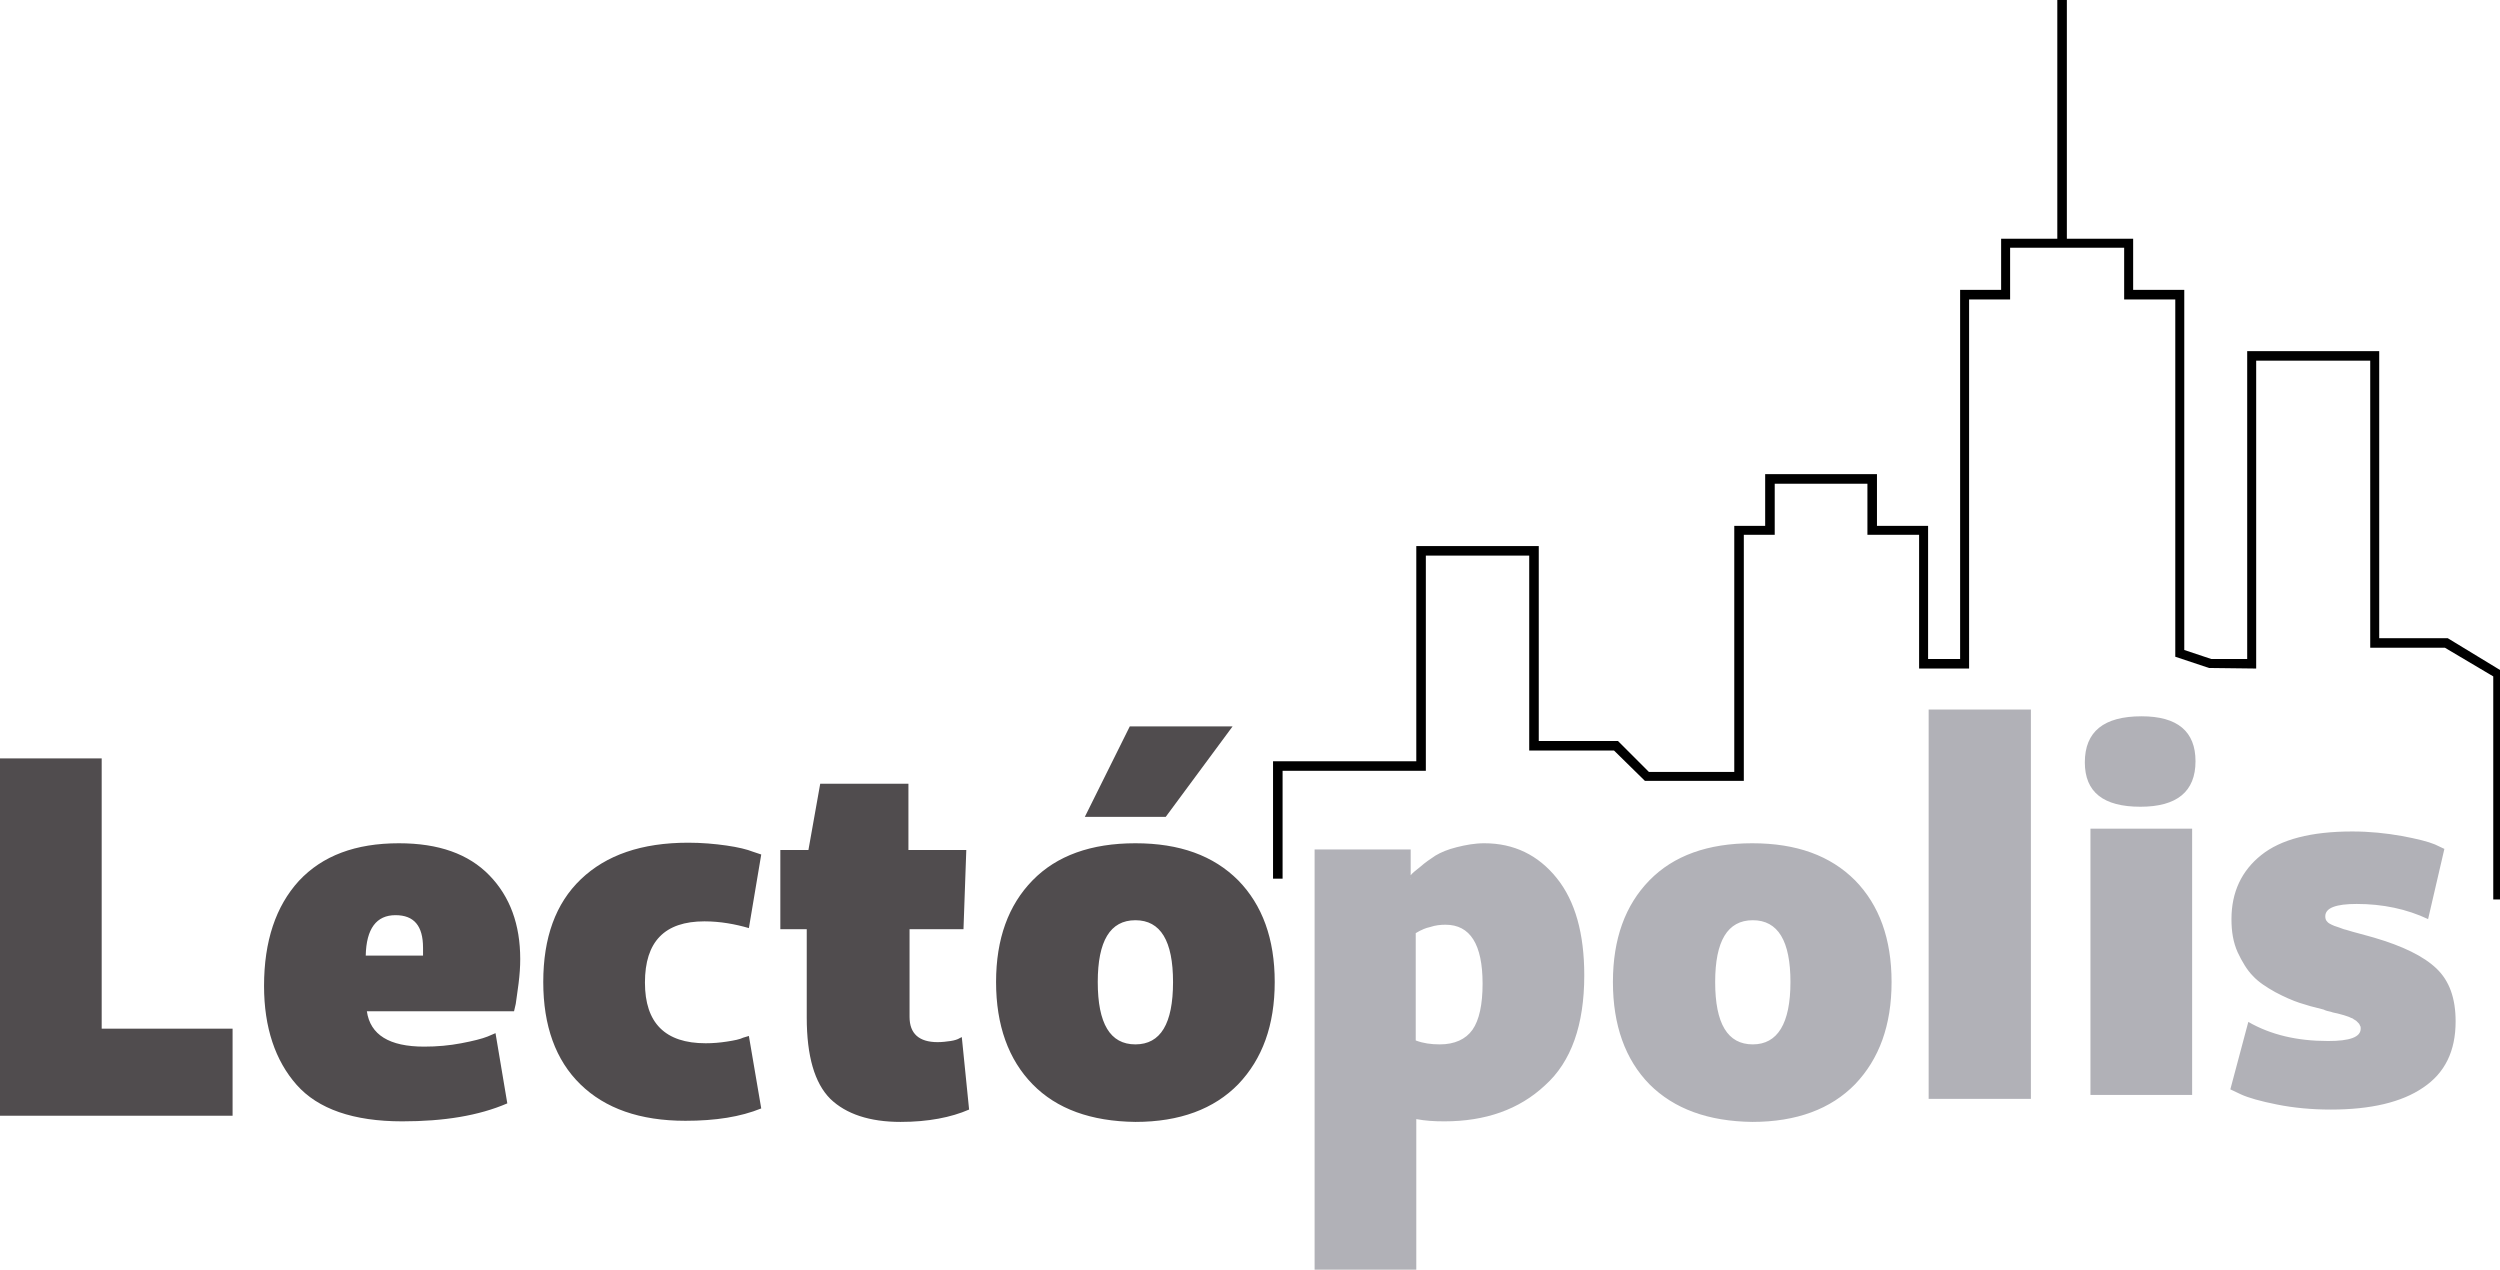 <svg xmlns="http://www.w3.org/2000/svg"
     id="logo-lectopolis"
     viewBox="0 0 445 226">
    <style>
        .logo-lectopolis-building {
            fill:#000000;
        }
        .logo-lectopolis-lecto{
            fill:#504c4e;
        }
        .logo-lectopolis-polis{
            fill:#b1b1b7;
        }
    </style>
    <path
        d="M445.4 160.1h-1.6v-39.7l-8.6-5.1h-13.3V64.2h-20.3V119l-8.4-.1-6-2V53.3h-9.1v-9.2h-20.3v9.2h-7.3V119h-8.9V95.2h-9.2v-9.1h-16.5v9.1h-5.5V139h-17.6l-5.5-5.4h-15.1V98.9h-18.4v38.3h-25.5v19.2h-1.7v-20.9h25.5V97.2h21.8v34.7H288l5.5 5.5h15.2V93.6h5.5v-9.2h19.9v9.2h9.1v23.7h5.7V51.6h7.3v-9.1h10v-43h1.7v43h11.8v9.1h9.1v64.1l4.8 1.6h6.4V62.5h23.5v51.1h12.2l9.7 5.9z"
        class="logo-lectopolis-building"/>
    <path
        d="M-.3 198.6V135h18.4v48.1h23.3v15.5H-.3zM90.3 196.4c-5.1 2.2-11.3 3.2-18.7 3.2-8.7 0-15-2.2-18.8-6.5-3.8-4.3-5.8-10.2-5.8-17.6 0-8 2.1-14.2 6.2-18.7 4.2-4.5 10.1-6.7 17.8-6.7 7.1 0 12.4 1.9 16.1 5.7 3.7 3.8 5.5 8.8 5.5 14.9 0 1.4-.1 2.8-.3 4.4-.2 1.6-.4 2.8-.5 3.6l-.3 1.3H65.3c.6 4.2 4 6.3 10.2 6.3 2.3 0 4.5-.2 6.6-.6 2.1-.4 3.7-.8 4.7-1.2l1.4-.6 2.1 12.5zm-15-27.7c0-3.9-1.6-5.8-4.9-5.8-3.4 0-5.2 2.4-5.3 7.2h10.2v-1.4zM125.4 164c-7.1 0-10.6 3.6-10.6 10.9 0 7.2 3.6 10.8 10.8 10.8 1.3 0 2.5-.1 3.8-.3 1.3-.2 2.3-.4 2.9-.7l1-.3 2.2 12.9c-3.7 1.5-8.1 2.2-13.5 2.2-8.1 0-14.3-2.2-18.7-6.5-4.4-4.3-6.6-10.4-6.6-18.2 0-7.9 2.2-14 6.7-18.3 4.5-4.3 10.8-6.5 19.1-6.5 2.4 0 4.7.2 6.8.5s3.7.7 4.7 1.1l1.5.5-2.2 13.1c-2.4-.7-5.1-1.2-7.9-1.2zM172.5 197.5c-3.2 1.4-7.3 2.2-12.2 2.2-5.5 0-9.7-1.4-12.5-4.1-2.8-2.8-4.2-7.6-4.2-14.5v-15.7h-4.7v-14.1h5l2.1-11.8h15.7v11.8H172l-.5 14.1h-9.6V181c0 3 1.7 4.5 5 4.5.8 0 1.6-.1 2.3-.2.7-.1 1.3-.3 1.6-.5l.4-.2 1.3 12.9zM183.8 193c-4.3-4.4-6.5-10.5-6.5-18.2s2.2-13.7 6.5-18.1c4.3-4.4 10.4-6.6 18.3-6.6s13.9 2.2 18.3 6.6c4.3 4.4 6.5 10.4 6.5 18.1s-2.2 13.7-6.5 18.2c-4.3 4.4-10.4 6.7-18.3 6.7-7.9-.1-14-2.3-18.3-6.7zm9.3-47.6l8-16.1h18.3l-11.9 16.1h-14.4zm15.7 29.4c0-7.3-2.2-11-6.7-11s-6.7 3.7-6.7 11c0 7.4 2.2 11.1 6.7 11.1s6.7-3.7 6.7-11.1z"
        class="logo-lectopolis-lecto"/>
    <path
        d="M251.1 151.2v5.3c.1-.2-.2-.4 0-.7.2-.3.8-.8 1.7-1.5.9-.8 1.8-1.4 2.7-2 1-.6 2.2-1.1 3.8-1.5 1.6-.4 3.2-.7 4.9-.7 5.3 0 9.6 2.1 12.9 6.2 3.3 4.1 4.9 9.9 4.9 17.3 0 8.8-2.3 15.4-7 19.6-4.6 4.3-10.6 6.4-17.9 6.4-1.9 0-3.4-.1-5-.4V226H234v-74.8h17.1zm.9 34c1.3.5 2.7.7 4.3.7 2.6 0 4.6-.9 5.8-2.6 1.2-1.7 1.8-4.5 1.8-8.2 0-7-2.2-10.5-6.6-10.5-.9 0-1.8.1-2.7.4-.9.2-1.5.5-1.9.7l-.7.4v19.1zM293.6 193c-4.3-4.4-6.5-10.5-6.5-18.2s2.2-13.7 6.5-18.1c4.3-4.4 10.4-6.6 18.3-6.6s13.9 2.2 18.3 6.6c4.3 4.4 6.5 10.4 6.5 18.1s-2.2 13.7-6.5 18.2c-4.3 4.4-10.4 6.7-18.3 6.7-7.8-.1-13.9-2.3-18.3-6.7zm25.1-18.2c0-7.3-2.2-11-6.7-11s-6.7 3.7-6.7 11c0 7.4 2.2 11.1 6.7 11.1 4.4 0 6.7-3.7 6.7-11.1zM381 143.6c-6.6 0-9.9-2.6-9.9-7.9 0-5.5 3.4-8.2 10.1-8.2 6.4 0 9.6 2.7 9.6 8 0 5.4-3.3 8.1-9.8 8.1zm-8.9 51.3v-47.4h18.1v47.4h-18.1zM400.2 181.9c4 2.3 8.7 3.4 14.2 3.4 3.9 0 5.8-.7 5.8-2.2 0-.2 0-.4-.1-.5-.1-.2-.1-.3-.3-.5l-.4-.4c-.1-.1-.4-.2-.6-.4-.3-.1-.5-.2-.7-.3l-.9-.3c-.4-.1-.8-.2-1.1-.3-.3-.1-.7-.1-1.2-.3-.5-.1-.9-.2-1.3-.4-1.7-.4-3.1-.8-4.3-1.2-1.2-.4-2.6-1-4.3-1.9-1.6-.9-3-1.8-4-2.9-1-1-1.9-2.5-2.7-4.2-.8-1.8-1.1-3.7-1.1-5.9 0-4.8 1.8-8.6 5.3-11.4 3.5-2.8 8.9-4.2 16.2-4.2 3.1 0 6 .3 8.8.8 2.7.5 4.7 1 5.9 1.5l1.7.8-2.9 12.5c-3.8-1.8-8.1-2.7-12.7-2.7-3.7 0-5.6.7-5.6 2.2 0 .4.1.7.3.9.2.3.6.5 1.3.8.6.2 1.2.4 1.7.6.5.1 1.3.4 2.5.7 1.2.3 2.1.6 2.9.8 5.1 1.5 8.8 3.3 11.1 5.5 2.3 2.2 3.4 5.3 3.4 9.4 0 5.3-1.9 9.2-5.8 11.8-3.8 2.6-9.3 3.9-16.4 3.9-3.4 0-6.6-.3-9.6-.9-3-.6-5.1-1.2-6.4-1.8l-1.9-.9 3.2-12zM343.3 126.3h18.2v69.3h-18.2z"
        class="logo-lectopolis-polis"/>
</svg>
